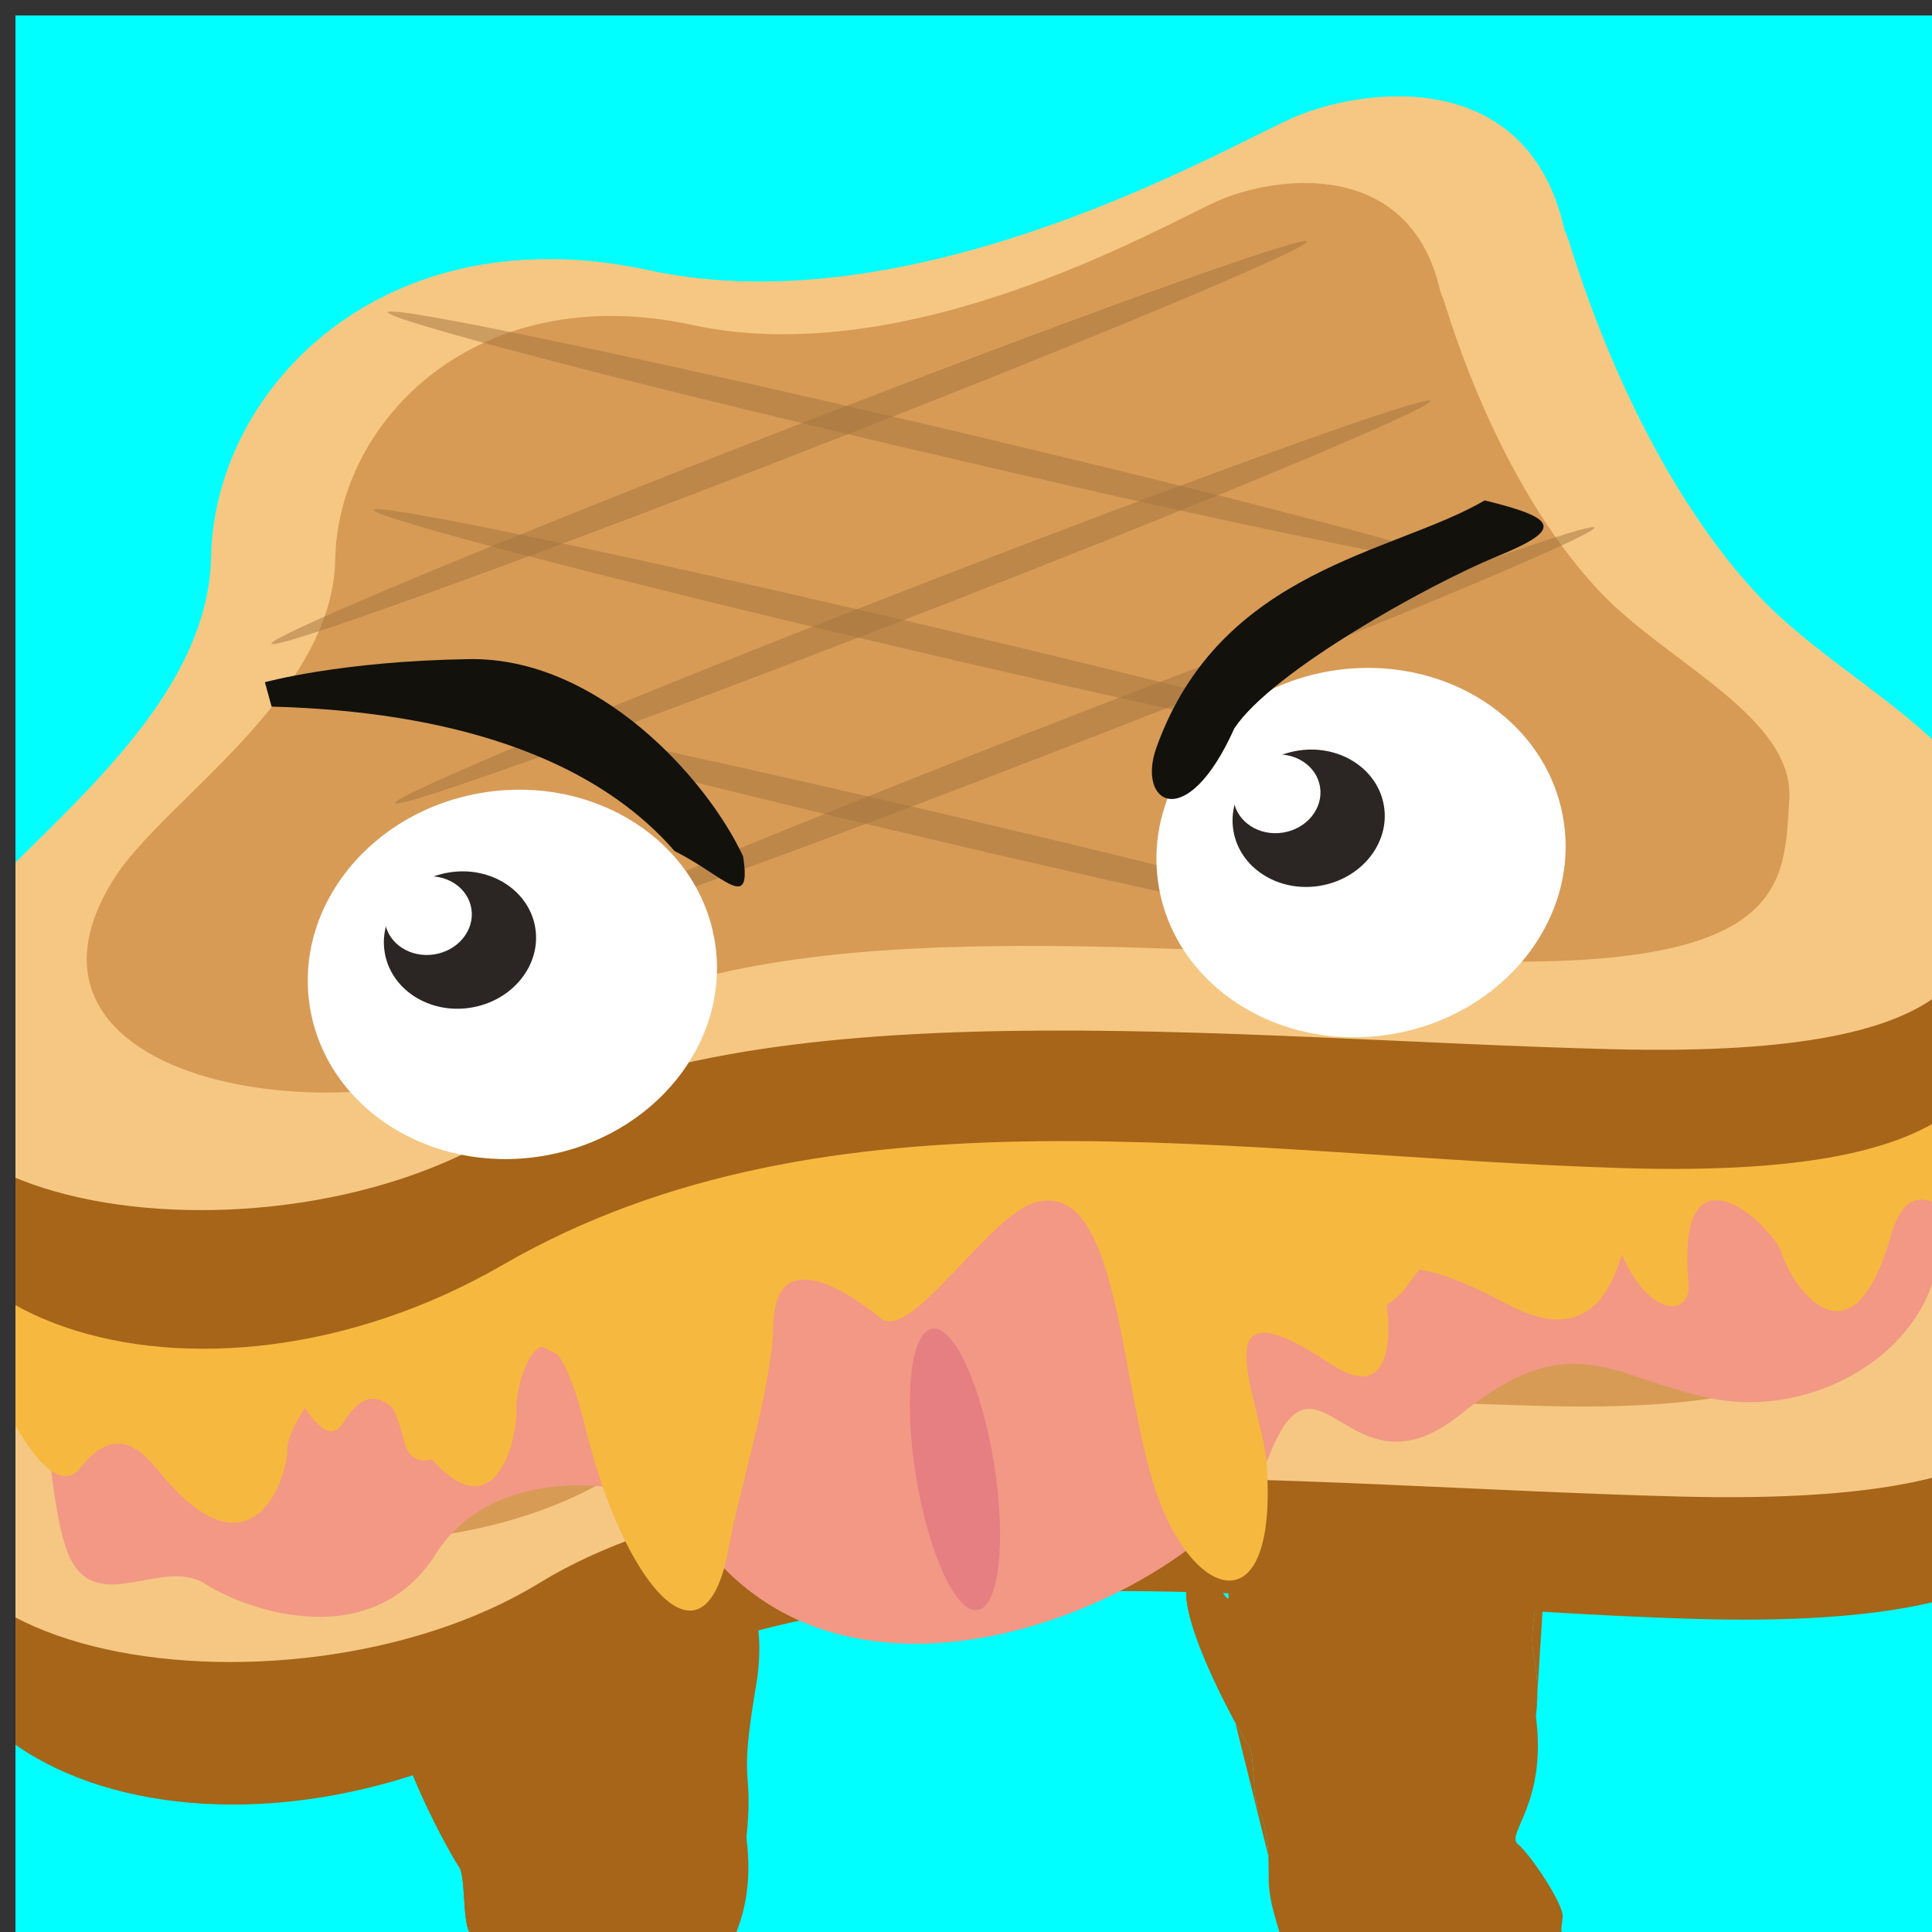 <?xml version="1.0" encoding="utf-8"?>
<!-- Generator: Adobe Illustrator 23.0.1, SVG Export Plug-In . SVG Version: 6.00 Build 0)  -->
<svg version="1.1" xmlns="http://www.w3.org/2000/svg" xmlns:xlink="http://www.w3.org/1999/xlink" x="0px" y="0px"
	 viewBox="0 0 500 500" style="enable-background:new 0 0 500 500;" xml:space="preserve">
<rect x="0" y="0" width="500" height="500" fill="#333333" stroke="none"/>
<style type="text/css">
	.st0{fill:#39B54A;}
	.st1{clip-path:url(#SVGID_2_);}
	.st2{fill:#A49DA0;}
	.st3{fill:#6C1011;}
	.st4{fill:#1B0B11;}
	.st5{fill:#693A28;}
	.st6{fill:#44312A;}
	.st7{fill:#65493E;}
	.st8{fill:#F1A586;}
	.st9{fill:#FFFFFF;}
	.st10{fill:#876153;}
	.st11{fill:#9F8175;}
	.st12{fill:#3B261E;}
	.st13{fill:#C3B0A9;}
	.st14{fill:#E7DFDD;}
	.st15{fill:#531911;}
	.st16{fill:#F4B79E;}
	.st17{fill:#B57C65;}
	.st18{fill:none;stroke:#000400;stroke-width:2.678;stroke-miterlimit:10;}
	.st19{fill:none;stroke:#000400;stroke-width:1.929;stroke-miterlimit:10;}
	.st20{fill:#000200;stroke:#030504;stroke-width:1.339;stroke-miterlimit:10;}
	.st21{fill:#EDEBEC;}
	.st22{fill:#19120F;}
	.st23{fill:#F15A24;}
	.st24{fill:#FF7BAC;}
	.st25{fill:#FFFF00;}
	.st26{clip-path:url(#SVGID_4_);}
	.st27{fill:none;stroke:#000400;stroke-width:2.688;stroke-miterlimit:10;}
	.st28{fill:none;stroke:#000400;stroke-width:1.936;stroke-miterlimit:10;}
	.st29{fill:#000200;stroke:#030504;stroke-width:1.344;stroke-miterlimit:10;}
	.st30{clip-path:url(#SVGID_6_);}
	.st31{clip-path:url(#SVGID_8_);}
	.st32{fill:#A66519;}
	.st33{fill:#F5C783;}
	.st34{fill:#D79B56;}
	.st35{fill:#F29885;}
	.st36{fill:#F6B83F;}
	.st37{fill:#E57F82;}
	.st38{fill:#E2A69C;}
	.st39{opacity:0.5;fill:#A5753E;}
	.st40{fill:#2B2523;}
	.st41{fill:#12110B;}
	.st42{clip-path:url(#SVGID_10_);}
	.st43{fill:#00FFFF;}
	.st44{clip-path:url(#SVGID_12_);}
</style>
<g id="Calque_1">
</g>
<g id="Calque_2">
	<g>
		<defs>
			
				<rect id="SVGID_9_" x="-520" y="2.45" transform="matrix(-1 -4.489266e-11 4.489266e-11 -1 -540 504.906)" width="500" height="500"/>
		</defs>
		<clipPath id="SVGID_2_">
			<use xlink:href="#SVGID_9_"  style="overflow:visible;"/>
		</clipPath>
		<g class="st1">
			<path class="st32" d="M-444.54,193.18c-11.85,39.04-30.35,76.36-53.03,100.86c-22.68,24.49-56.58,24.28-61.1,52.29
				c-7.36,45.6-2.84,77.5,100.97,74.43c103.8-3.07,212.82-24.83,300.69,25.95C-75.16,494,21.64,462.65,0.65,390.45
				c-8.72-29.99-79.54-61.96-80.2-109.41c-0.66-47.45-40.42-96.89-113.1-80.47c-72.68,16.42-156.24-32.9-175.61-41.79
				c-19.37-8.88-64.85-14.95-75.1,31.39L-444.54,193.18z"/>
			<path class="st33" d="M-442.88,171.8c-11.44,37.2-29.41,72.72-51.51,95.99c-22.11,23.27-63.69,40.96-61.96,68.08
				c1.74,27.12-0.12,55.48,101.53,52.99c101.65-2.5,231.91-18.07,298.06,22.5c66.16,40.57,194.36,19.97,150.69-49.49
				c-16.22-25.79-71.89-59.79-72.73-105.07c-0.84-45.28-46.26-92.26-117.37-76.9c-71.11,15.36-153.16-32.04-172.16-40.6
				c-19-8.56-63.56-14.53-73.41,29.63L-442.88,171.8z"/>
			<path class="st36" d="M-171.67,353.02c-0.46-19.76-14.31-35.35-26.74-27.57c-9.11,5.69-23.04,3.11-36.65-3.25
				c-39.56-18.49-66.05-24.89-92.69-15.41c-20.99,7.48-23.88-3.95-23.39-8.64c0.49-4.69,120.2-12.11,78.28,4.59
				c-41.92,16.71-20.62,8.15-20.39-13.08c62.04,17.35,80.89,7.16,117.64,23.37c36.75,16.2,158.52,4.59,176.98,4.27
				c-16.96,53.01-30.99,73.31-38.31,64.06c-7.31-9.25-13.56-7.69-20.08,0.43c-24.55,30.59-33.98,2.21-33.94-5.48
				c0.04-7.7-21.14-39.43-30.62-1.28c-2.31,9.31-17.7,4.45-17.81-19.9C-139.51,330.8-171.43,363.26-171.67,353.02z"/>
			<path class="st32" d="M-426.8,81.81c-11.52,37.97-29.53,74.28-51.58,98.1c-22.06,23.82-55.04,23.62-59.44,50.87
				c-7.16,44.35-2.76,75.38,98.21,72.39c100.97-2.99,207.01-24.15,292.48,25.24c79.62,46.01,173.78,15.51,153.35-54.71
				c-8.48-29.17-77.36-60.26-78-106.42C-72.42,121.12-111.1,73.03-181.8,89c-70.69,15.97-151.98-32-170.81-40.65
				c-18.84-8.64-63.07-14.54-73.05,30.53L-426.8,81.81z"/>
			<path class="st33" d="M-425.18,61.02c-11.13,36.18-28.6,70.74-50.11,93.37c-21.5,22.64-61.95,39.84-60.26,66.22
				c1.69,26.38-0.12,53.97,98.75,51.54c98.88-2.43,225.58-17.58,289.94,21.89c64.35,39.46,189.05,19.43,146.57-48.13
				c-15.78-25.09-69.92-58.16-70.75-102.2c-0.82-44.04-45-89.74-114.17-74.8c-69.17,14.94-148.97-31.17-167.46-39.49
				c-18.48-8.32-61.83-14.13-71.41,28.82L-425.18,61.02z"/>
		</g>
	</g>
	<rect x="4" y="4" class="st43" width="496" height="496"/>
	<g>
		<defs>
			<rect id="SVGID_11_" x="4" y="4" width="496" height="496"/>
		</defs>
		<clipPath id="SVGID_4_">
			<use xlink:href="#SVGID_11_"  style="overflow:visible;"/>
		</clipPath>
		<g class="st26">
			<path class="st32" d="M425.14,193.2c11.75,38.73,30.11,75.75,52.6,100.05c22.49,24.29,56.13,24.09,60.61,51.88
				c7.3,45.24,2.82,76.88-100.16,73.83c-102.97-3.04-211.12-24.63-298.29,25.75c-81.2,46.92-177.22,15.82-156.4-55.8
				c8.65-29.75,78.9-61.46,79.56-108.54c0.65-47.07,40.1-96.12,112.2-79.83c72.1,16.29,154.99-32.64,174.2-41.45
				c19.21-8.81,64.33-14.83,74.5,31.14L425.14,193.2z"/>
			<path class="st33" d="M423.49,171.99c11.35,36.9,29.17,72.14,51.1,95.23c21.93,23.09,63.18,40.63,61.46,67.54
				c-1.73,26.9,0.12,55.04-100.72,52.56c-100.84-2.48-230.05-17.92-295.68,22.32C74.02,449.89-53.15,429.46-9.83,360.55
				c16.09-25.59,71.31-59.31,72.15-104.22c0.84-44.91,45.89-91.52,116.43-76.29c70.54,15.24,151.93-31.79,170.78-40.28
				c18.85-8.49,63.06-14.41,72.83,29.39L423.49,171.99z"/>
			<path class="st34" d="M390.3,188.04c9.27,30.13,23.82,58.92,41.73,77.76c17.9,18.85,51.59,33.18,50.19,55.15
				c-1.41,21.97,0.1,44.95-82.24,42.93c-82.35-2.03-187.88-14.64-241.48,18.22c-53.6,32.87-157.46,16.18-122.07-40.08
				c13.14-20.9,58.24-48.45,58.93-85.12c0.68-36.68,37.48-74.74,95.08-62.3c57.61,12.44,124.07-25.96,139.47-32.89
				c15.39-6.93,51.5-11.77,59.47,24L390.3,188.04z"/>
			<path class="st35" d="M501.69,325.24c-3.27,25.17-32.54,41.82-58.44,36.73c-25.9-5.09-36.09-19.47-65.24,4.06
				c-29.15,23.53-36.83-21.98-49.75,11.21c-12.92,33.19-111.23,80.96-150.9,15.57c-5.48-8.66-48.05-16.8-64.49,9.25
				c-16.45,26.05-48.74,14.93-59.71,7.87c-10.97-7.06-27.7,8.15-35-6.64c-7.3-14.78-8.35-79.11-8.35-79.11l99.69-16.09l90.23-24.95
				l130.4-0.48l168.89-1.66"/>
			<path class="st36" d="M154.45,351.76c0.46-19.61,14.2-35.06,26.53-27.35c9.04,5.65,22.86,3.09,36.36-3.22
				c39.24-18.34,65.52-24.69,91.95-15.28c20.82,7.42,23.69-3.92,23.2-8.57c-0.48-4.65-119.24-12.01-77.65,4.56
				c41.59,16.57,20.45,8.09,20.23-12.98c-61.55,17.21-80.25,7.11-116.7,23.18c-36.46,16.07-157.25,4.56-175.56,4.24
				c16.83,52.58,30.74,72.73,38,63.55c7.25-9.17,13.46-7.63,19.92,0.43c24.35,30.34,33.71,2.2,33.67-5.44
				c-0.04-7.63,20.97-39.12,30.37-1.27c2.29,9.23,17.56,4.42,17.67-19.74C122.56,329.72,154.22,361.93,154.45,351.76z"/>
			<path class="st36" d="M377.16,288.99c4.75,2.39,9.45,4.09,14.03,5.26c55.02,14,115.7-42.77,125.16-51.84
				c1.94,54.99-3.2,78.21-11.54,71.55c-8.34-6.66-12.78-3.4-15.54,6.14c-10.39,35.95-25.86,11.82-28.03,4.52
				c-2.17-7.29-27.76-31.25-24.23,7.55c0.86,9.46-12.53,9.27-19.58-13.73c-7.05-22.99-22.65,16.84-25.77,7.22
				c-6.01-18.56-19.57-4.36-27.04,6.55c-8.3,12.13-29.64,12.31-32.67,8.49c-1-1.26-0.38-3.23,0.49-5.11
				C339.42,320.61,370.37,294.63,377.16,288.99z"/>
			<path class="st36" d="M227.93,341.16c-10.64-8.56-27.52-18.39-27.82,2.18c-0.21,15.08-9.31,44.37-11.41,56.62
				c-6.08,35.46-27.32,9.97-37.11-30.1c-9.79-40.08-18.24-13.04-17.93-4.99c0.31,8.05-6.57,37.39-28.1,4.54
				c-5.72-8.72-10.98-10.57-16.75-1.15c-5.77,9.41-18.18-12.31-34.18-68.36c15.4,0.99,117.31,17.41,147.38,1.76
				c30.06-15.65,169.45-8.29,220.55-24.26c0.94,22.22,3.4,79.25-32.13,60.3c-35.54-18.95-31.98-3.71-31.4,1.21
				c0.57,4.92,1.86,25.15-14.86,13.97c-34.59-23.11-17.54,9.96-16.38,25.79c3.11,42.73-19.06,35.86-28.64,7.32
				c-9.58-28.54-9.42-80.72-31.13-74.83C255.9,314.45,235.74,347.45,227.93,341.16z"/>
			<path class="st32" d="M407.55,82.72c11.43,37.67,29.29,73.68,51.17,97.32c21.88,23.63,54.6,23.43,58.96,50.46
				c7.1,44,2.74,74.78-97.43,71.81c-100.16-2.97-205.36-23.96-290.14,25.04C51.13,373-42.28,342.74-22.02,273.08
				c8.41-28.94,76.74-59.78,77.38-105.57C56,121.72,94.37,74.01,164.5,89.86c70.13,15.84,150.76-31.75,169.45-40.32
				c18.69-8.57,62.57-14.42,72.46,30.29L407.55,82.72z"/>
			<path class="st33" d="M405.94,62.1c11.04,35.89,28.38,70.17,49.7,92.62c21.33,22.46,61.46,39.52,59.78,65.69
				c-1.68,26.17,0.12,53.54-97.96,51.13c-98.09-2.41-223.78-17.44-287.62,21.71c-63.84,39.15-187.54,19.28-145.39-47.75
				c15.65-24.89,69.36-57.7,70.18-101.38c0.81-43.69,44.64-89.02,113.25-74.2C236.5,84.75,315.67,39.01,334,30.75
				c18.33-8.26,61.33-14.02,70.84,28.59L405.94,62.1z"/>
			<path class="st34" d="M373.66,77.71c9.02,29.31,23.17,57.31,40.59,75.64c17.42,18.34,50.19,32.27,48.82,53.64
				c-1.37,21.37,0.1,43.73-80,41.76c-80.1-1.97-182.75-14.24-234.88,17.73C96.05,298.45-4.97,282.22,29.45,227.49
				c12.78-20.33,56.65-47.12,57.31-82.79c0.67-35.68,36.46-72.7,92.49-60.59c56.03,12.1,120.68-25.25,135.66-32
				c14.98-6.74,50.09-11.45,57.85,23.35L373.66,77.71z"/>
			<path class="st32" d="M339.71,526.55c0.38-11.04-4.03-33.04-4.54-36.2c-0.51-3.15-6.92-2.76-6.82-6.63
				c0.09-3.9-0.64-12.17-2.5-15.1c-1.86-2.94-0.99-14.69-2.74-16.99c-1.75-2.3-17.95-31.33-15.97-41.34
				c2.67-13.49,5.91,11.1,4.81,4.25"/>
			<path class="st32" d="M399.97,404.93c-7.15,26.98-0.52,20.15-2.48,39.21"/>
			<path class="st37" d="M237.04,381.91c3.25,20.1,10.4,35.67,15.97,34.77c5.58-0.9,7.47-17.93,4.22-38.03
				c-3.25-20.1-10.4-35.67-15.97-34.77C235.68,344.77,233.79,361.8,237.04,381.91z"/>
			<path class="st32" d="M351.68,616.24c-13.77,8.02-85.99,34.97-96.07,39.17c-15.77,4.48-36.12,20.64-6.42,31.3
				c6.21,7.37,18.2,10.58,24.18,3.18c6.3,3.49,17.39,5.56,21.43-0.56c6.45,4.43,24.93,3.38,28.51-5.57
				c3.01,5.31,8.41,7.66,14.68-2.37c11.59,0.7,23.46-5.72,36.34-10.37s10.97-7.57,28.36-6.51c18.87-3.05,26.53-17.8,26.59-35.2
				c0.06-17.39-25.37-130.47-25.37-130.47c-28.74,13.01-68.31,11.03-68.31,11.03c5.15,22.99,14.53,52.22,14.53,52.22
				C357.82,577.85,351.68,616.24,351.68,616.24z"/>
			<path class="st32" d="M399.97,404.93c-7.15,26.98-0.52,20.15-2.48,39.21c2.96,22.77-7.96,30.44-4.65,33.14
				c3.32,2.7,11.78,15.5,11.57,18.69c-0.27,3.93-1.81,11.44-0.3,11.84c-15,5.01-28.77,20.25-64.39,18.74
				c-8.02-24.11-10.34-31.84-10.85-35c-0.51-3.15-0.61-3.96-0.51-7.83c0.09-3.9-0.64-12.17-2.5-15.1
				c-1.86-2.94-0.99-14.69-2.74-16.99c-1.75-2.3-17.95-31.33-15.97-41.34c2.67-13.49,11.83,8.89,10.72,2.05"/>
			<path class="st32" d="M135.38,558.01c0.38-11.04-4.03-33.04-4.54-36.2c-0.51-3.15-6.92-2.76-6.82-6.64
				c0.09-3.9-0.64-12.17-2.5-15.1c-1.86-2.94-0.99-14.69-2.74-16.99c-1.75-2.3-17.95-31.33-15.97-41.34
				c2.67-13.49,8.87-3.51,7.77-10.35"/>
			<path class="st32" d="M110.58,431.39c1.1,6.84-5.1-3.14-7.77,10.35c-1.98,10.01,14.22,39.03,15.97,41.34
				c1.75,2.3,0.89,14.05,2.74,16.99c1.85,2.93,2.59,11.2,2.5,15.1c-0.1,3.88,0.01,4.69,0.51,7.84c0.51,3.16,2.83,10.89,10.85,35
				c35.63,1.52,49.4-13.73,64.4-18.73c-1.52-0.4,0.03-7.91,0.3-11.85c0.22-3.19-8.25-15.98-11.56-18.69
				c-3.31-2.69,7.61-10.37,4.65-33.14c1.96-19.06-2.19-11.86,2.48-39.21c1.87-10.95,0.14-17.22,0.14-17.22
				S121.02,429.68,110.58,431.39z"/>
			<path class="st39" d="M338.22,62.48c0.79,1.78-58.55,26.52-132.55,55.27c-74,28.75-134.62,50.62-135.41,48.84
				c-0.79-1.77,58.55-26.52,132.55-55.27C276.8,82.57,337.43,60.71,338.22,62.48z"/>
			<path class="st39" d="M370.18,103.75c0.79,1.77-58.55,26.52-132.55,55.27c-74,28.75-134.62,50.62-135.41,48.84
				c-0.79-1.78,58.55-26.52,132.55-55.27C308.76,123.84,369.39,101.97,370.18,103.75z"/>
			<path class="st39" d="M412.62,136.53c0.79,1.77-58.55,26.52-132.55,55.27c-74,28.75-134.62,50.62-135.41,48.84
				c-0.79-1.78,58.55-26.52,132.55-55.27C351.2,156.62,411.83,134.75,412.62,136.53z"/>
			<path class="st39" d="M376.94,145.71c-0.61,1.88-63.01-11.14-139.38-29.06C161.2,98.72,99.78,82.67,100.39,80.79
				c0.6-1.88,63,11.14,139.37,29.06C316.13,127.78,377.55,143.84,376.94,145.71z"/>
			<path class="st39" d="M373.26,196.86c-0.6,1.88-63.01-11.13-139.38-29.06c-76.37-17.93-137.78-33.98-137.18-35.86
				c0.6-1.88,63,11.14,139.37,29.06C312.45,178.94,373.87,194.99,373.26,196.86z"/>
			<path class="st39" d="M383.42,246.99c-0.61,1.87-63-11.14-139.37-29.06c-76.37-17.93-137.79-33.98-137.18-35.86
				c0.61-1.87,63.01,11.14,139.37,29.06C322.61,229.06,384.03,245.11,383.42,246.99z"/>
			<path class="st9" d="M299.84,229.11c4.19,25.98,31.05,43.25,59.99,38.58c28.94-4.67,49-29.52,44.8-55.5
				c-4.19-25.98-31.05-43.25-59.99-38.58C315.71,178.29,295.65,203.13,299.84,229.11z"/>
			<path class="st40" d="M319.19,214.91c1.56,9.66,11.55,16.09,22.31,14.35s18.23-10.98,16.67-20.64
				c-1.56-9.66-11.55-16.09-22.31-14.35S317.63,205.25,319.19,214.91z"/>
			<path class="st9" d="M319.28,207.24c0.89,5.54,6.62,9.23,12.79,8.23c6.17-1,10.45-6.3,9.55-11.84
				c-0.89-5.53-6.62-9.22-12.79-8.22C322.66,196.4,318.39,201.7,319.28,207.24z"/>
			<path class="st9" d="M80.2,260.63c4.19,25.98,31.05,43.25,60,38.58c28.94-4.67,49-29.52,44.8-55.5
				c-4.19-25.98-31.05-43.25-59.99-38.58C96.07,209.8,76.01,234.65,80.2,260.63z"/>
			<path class="st40" d="M99.55,246.43c1.56,9.66,11.55,16.09,22.31,14.35c10.76-1.74,18.23-10.98,16.67-20.64
				c-1.56-9.67-11.55-16.09-22.31-14.35C105.45,227.53,97.99,236.77,99.55,246.43z"/>
			<path class="st9" d="M99.64,238.76c0.89,5.54,6.62,9.22,12.8,8.23c6.17-1,10.45-6.29,9.55-11.83c-0.89-5.54-6.62-9.22-12.79-8.23
				C103.02,227.92,98.74,233.22,99.64,238.76z"/>
			<path class="st41" d="M192.31,221.62c-9.31-20.04-37.58-51.58-70.92-51.04c-33.35,0.52-52.83,5.98-52.83,5.98
				c1.73,6.31,1.73,6.31,1.73,6.31c30.6,0.81,77.61,6.73,104.29,37.38C187.39,226.65,194.63,236.48,192.31,221.62z"/>
			<path class="st41" d="M384.24,129.5c-23.45,13.77-68.3,17.61-84.94,63.91c-5.26,14.64,7.85,22.59,20.14-4.91
				c9.83-14.85,50.65-37.4,67.91-44.47C404.62,136.96,403.31,134.19,384.24,129.5z"/>
		</g>
	</g>
</g>
</svg>
